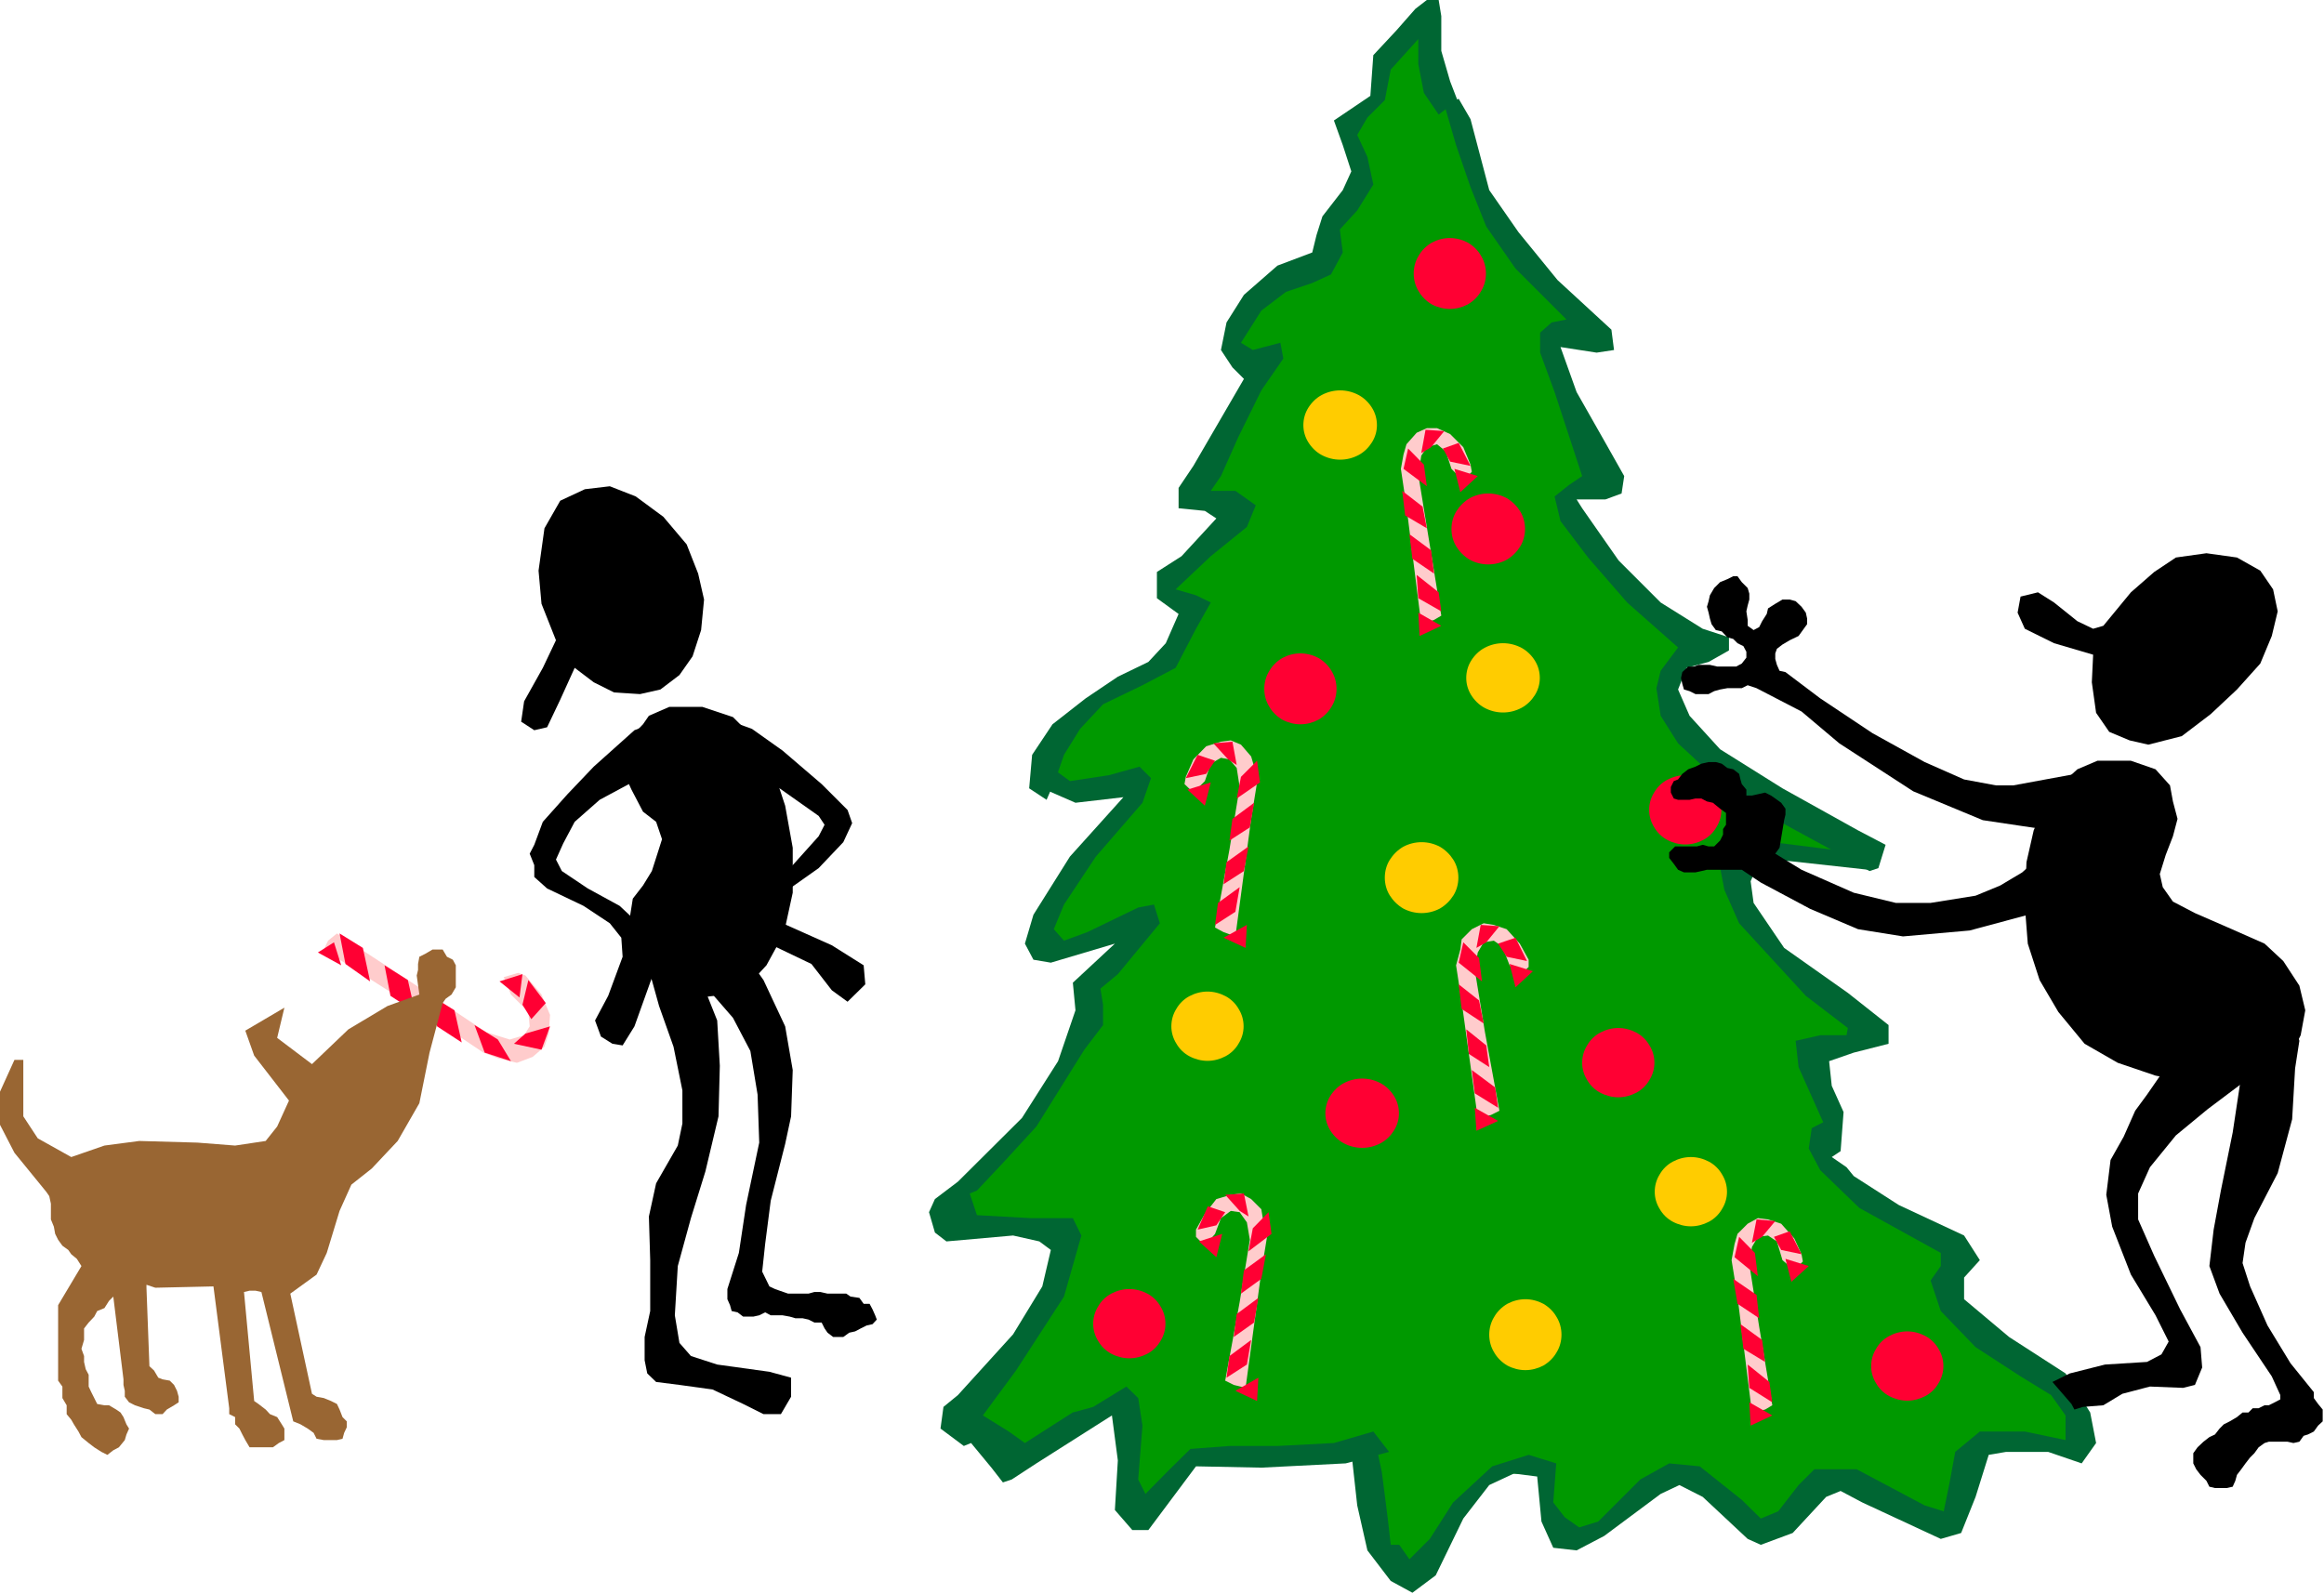 <?xml version="1.0" encoding="UTF-8" standalone="no"?>
<svg
   xmlns:ooo="http://xml.openoffice.org/svg/export"
   xmlns:dc="http://purl.org/dc/elements/1.1/"
   xmlns:cc="http://creativecommons.org/ns#"
   xmlns:rdf="http://www.w3.org/1999/02/22-rdf-syntax-ns#"
   xmlns:svg="http://www.w3.org/2000/svg"
   xmlns="http://www.w3.org/2000/svg"
   xmlns:sodipodi="http://sodipodi.sourceforge.net/DTD/sodipodi-0.dtd"
   xmlns:inkscape="http://www.inkscape.org/namespaces/inkscape"
   version="1.2"
   width="70.77mm"
   height="48.55mm"
   viewBox="0 0 7077 4855"
   preserveAspectRatio="xMidYMid"
   xml:space="preserve"
   id="svg243"
   sodipodi:docname="trimtree.svg"
   style="fill-rule:evenodd;stroke-width:28.222;stroke-linejoin:round"
   inkscape:version="0.92.5 (2060ec1f9f, 2020-04-08)"><sodipodi:namedview
   pagecolor="#ffffff"
   bordercolor="#666666"
   borderopacity="1"
   objecttolerance="10"
   gridtolerance="10"
   guidetolerance="10"
   inkscape:pageopacity="0"
   inkscape:pageshadow="2"
   inkscape:window-width="664"
   inkscape:window-height="487"
   id="namedview245"
   showgrid="false"
   inkscape:zoom="0.2102413"
   inkscape:cx="133.75748"
   inkscape:cy="91.729132"
   inkscape:window-x="0"
   inkscape:window-y="0"
   inkscape:window-maximized="0"
   inkscape:current-layer="svg243" />
 <defs
   class="ClipPathGroup"
   id="defs8">
  <clipPath
   id="presentation_clip_path"
   clipPathUnits="userSpaceOnUse">
   <rect
   x="0"
   y="0"
   width="21000"
   height="29700"
   id="rect2" />
  </clipPath>
  <clipPath
   id="presentation_clip_path_shrink"
   clipPathUnits="userSpaceOnUse">
   <rect
   x="21"
   y="29"
   width="20958"
   height="29641"
   id="rect5" />
  </clipPath>
 </defs>
 <defs
   class="TextShapeIndex"
   id="defs12">
  <g
   ooo:slide="id1"
   ooo:id-list="id3"
   id="g10" />
 </defs>
 <defs
   class="EmbeddedBulletChars"
   id="defs44">
  <g
   id="bullet-char-template-57356"
   transform="matrix(4.8828125e-4,0,0,-4.8828125e-4,0,0)">
   <path
   d="M 580,1141 1163,571 580,0 -4,571 Z"
   id="path14"
   inkscape:connector-curvature="0" />
  </g>
  <g
   id="bullet-char-template-57354"
   transform="matrix(4.8828125e-4,0,0,-4.8828125e-4,0,0)">
   <path
   d="M 8,1128 H 1137 V 0 H 8 Z"
   id="path17"
   inkscape:connector-curvature="0" />
  </g>
  <g
   id="bullet-char-template-10146"
   transform="matrix(4.8828125e-4,0,0,-4.8828125e-4,0,0)">
   <path
   d="M 174,0 602,739 174,1481 1456,739 Z M 1358,739 309,1346 659,739 Z"
   id="path20"
   inkscape:connector-curvature="0" />
  </g>
  <g
   id="bullet-char-template-10132"
   transform="matrix(4.8828125e-4,0,0,-4.8828125e-4,0,0)">
   <path
   d="M 2015,739 1276,0 H 717 l 543,543 H 174 v 393 h 1086 l -543,545 h 557 z"
   id="path23"
   inkscape:connector-curvature="0" />
  </g>
  <g
   id="bullet-char-template-10007"
   transform="matrix(4.8828125e-4,0,0,-4.8828125e-4,0,0)">
   <path
   d="m 0,-2 c -7,16 -16,29 -25,39 l 381,530 c -94,256 -141,385 -141,387 0,25 13,38 40,38 9,0 21,-2 34,-5 21,4 42,12 65,25 l 27,-13 111,-251 280,301 64,-25 24,25 c 21,-10 41,-24 62,-43 C 886,937 835,863 770,784 769,783 710,716 594,584 L 774,223 c 0,-27 -21,-55 -63,-84 l 16,-20 C 717,90 699,76 672,76 641,76 570,178 457,381 L 164,-76 c -22,-34 -53,-51 -92,-51 -42,0 -63,17 -64,51 -7,9 -10,24 -10,44 0,9 1,19 2,30 z"
   id="path26"
   inkscape:connector-curvature="0" />
  </g>
  <g
   id="bullet-char-template-10004"
   transform="matrix(4.8828125e-4,0,0,-4.8828125e-4,0,0)">
   <path
   d="M 285,-33 C 182,-33 111,30 74,156 52,228 41,333 41,471 c 0,78 14,145 41,201 34,71 87,106 158,106 53,0 88,-31 106,-94 l 23,-176 c 8,-64 28,-97 59,-98 l 735,706 c 11,11 33,17 66,17 42,0 63,-15 63,-46 V 965 c 0,-36 -10,-64 -30,-84 L 442,47 C 390,-6 338,-33 285,-33 Z"
   id="path29"
   inkscape:connector-curvature="0" />
  </g>
  <g
   id="bullet-char-template-9679"
   transform="matrix(4.8828125e-4,0,0,-4.8828125e-4,0,0)">
   <path
   d="M 813,0 C 632,0 489,54 383,161 276,268 223,411 223,592 c 0,181 53,324 160,431 106,107 249,161 430,161 179,0 323,-54 432,-161 108,-107 162,-251 162,-431 0,-180 -54,-324 -162,-431 C 1136,54 992,0 813,0 Z"
   id="path32"
   inkscape:connector-curvature="0" />
  </g>
  <g
   id="bullet-char-template-8226"
   transform="matrix(4.8828125e-4,0,0,-4.8828125e-4,0,0)">
   <path
   d="m 346,457 c -73,0 -137,26 -191,78 -54,51 -81,114 -81,188 0,73 27,136 81,188 54,52 118,78 191,78 73,0 134,-26 185,-79 51,-51 77,-114 77,-187 0,-75 -25,-137 -76,-188 -50,-52 -112,-78 -186,-78 z"
   id="path35"
   inkscape:connector-curvature="0" />
  </g>
  <g
   id="bullet-char-template-8211"
   transform="matrix(4.8828125e-4,0,0,-4.8828125e-4,0,0)">
   <path
   d="M -4,459 H 1135 V 606 H -4 Z"
   id="path38"
   inkscape:connector-curvature="0" />
  </g>
  <g
   id="bullet-char-template-61548"
   transform="matrix(4.8828125e-4,0,0,-4.8828125e-4,0,0)">
   <path
   d="m 173,740 c 0,163 58,303 173,419 116,115 255,173 419,173 163,0 302,-58 418,-173 116,-116 174,-256 174,-419 0,-163 -58,-303 -174,-418 C 1067,206 928,148 765,148 601,148 462,206 346,322 231,437 173,577 173,740 Z"
   id="path41"
   inkscape:connector-curvature="0" />
  </g>
 </defs>
 <g
   id="g49"
   transform="translate(-6961,-12422)">
  <g
   id="id2"
   class="Master_Slide">
   <g
   id="bg-id2"
   class="Background" />
   <g
   id="bo-id2"
   class="BackgroundObjects" />
  </g>
 </g>
 <g
   class="SlideGroup"
   id="g241"
   transform="translate(-6961,-12422)">
  <g
   id="g239">
   <g
   id="container-id1">
    <g
   id="id1"
   class="Slide"
   clip-path="url(#presentation_clip_path)">
     <g
   class="Page"
   id="g235">
      <g
   class="Graphic"
   id="g233">
       <g
   id="id3">
        <rect
   class="BoundingBox"
   x="6961"
   y="12422"
   width="7077"
   height="4855"
   id="rect51"
   style="fill:none;stroke:none" />
        <defs
   id="defs56">
         <clipPath
   id="clip_path_1"
   clipPathUnits="userSpaceOnUse">
          <path
   d="m 6961,12422 h 7076 v 4854 H 6961 Z"
   id="path53"
   inkscape:connector-curvature="0" />
         </clipPath>
        </defs>
        <g
   clip-path="url(#clip_path_1)"
   id="g230">
         <path
   d="m 8243,15433 -256,-168 -27,22 -13,27 367,234 119,80 44,17 58,14 48,-18 36,-31 13,-40 4,-57 -26,-62 -49,-58 -22,-8 -44,13 22,53 53,53 4,44 -17,27 -44,13 -71,-22 z"
   id="path58"
   inkscape:connector-curvature="0"
   style="fill:#ffcccc;stroke:none" />
         <path
   d="m 7995,15265 71,44 22,102 -75,-53 z"
   id="path60"
   inkscape:connector-curvature="0"
   style="fill:#ff0033;stroke:none" />
         <path
   d="m 8132,15362 71,45 22,97 -75,-49 z"
   id="path62"
   inkscape:connector-curvature="0"
   style="fill:#ff0033;stroke:none" />
         <path
   d="m 8274,15455 71,44 22,98 -75,-49 z"
   id="path64"
   inkscape:connector-curvature="0"
   style="fill:#ff0033;stroke:none" />
         <path
   d="m 8406,15544 71,44 40,66 -80,-26 z"
   id="path66"
   inkscape:connector-curvature="0"
   style="fill:#ff0033;stroke:none" />
         <path
   d="m 8526,15601 84,18 26,-71 -75,22 z"
   id="path68"
   inkscape:connector-curvature="0"
   style="fill:#ff0033;stroke:none" />
         <path
   d="m 8579,15526 44,-49 -53,-70 -18,75 z"
   id="path70"
   inkscape:connector-curvature="0"
   style="fill:#ff0033;stroke:none" />
         <path
   d="m 8543,15460 9,-71 -70,22 z"
   id="path72"
   inkscape:connector-curvature="0"
   style="fill:#ff0033;stroke:none" />
         <path
   d="m 7978,15292 22,70 -71,-39 z"
   id="path74"
   inkscape:connector-curvature="0"
   style="fill:#ff0033;stroke:none" />
         <path
   d="m 7911,15663 111,-106 119,-71 97,-35 -8,-58 4,-17 v -18 l 4,-22 18,-9 22,-13 h 14 17 l 13,22 18,9 9,17 v 18 18 17 14 l -13,22 -18,13 -9,13 -40,151 -31,154 -66,115 -79,84 -62,49 -36,80 -39,128 -31,66 -80,58 66,305 14,9 22,4 22,9 18,9 8,17 9,23 13,13 v 18 l -8,17 -5,18 -17,4 h -18 -22 l -22,-4 -9,-18 -18,-13 -22,-13 -22,-9 -97,-394 -18,-4 h -18 l -17,4 31,332 13,9 22,17 13,14 22,9 14,22 8,13 v 18 17 l -17,9 -18,13 h -31 -13 -27 l -13,-22 -9,-17 -9,-18 -13,-13 v -22 l -18,-9 v -18 l -48,-371 -177,4 -27,-9 v 9 l 9,239 14,13 13,22 13,5 22,4 13,13 9,18 5,18 v 17 l -14,9 -22,13 -13,14 h -22 l -18,-14 -17,-4 -27,-9 -18,-9 -13,-17 v -18 l -4,-18 v -17 l -31,-252 -13,13 -14,22 -22,9 -9,17 -17,18 -14,18 v 22 13 l -8,27 8,22 v 18 l 5,22 9,17 v 18 18 l 8,17 9,18 9,18 22,4 h 14 l 22,13 13,9 9,14 9,22 8,13 -8,18 -5,17 -18,22 -17,9 -18,14 -18,-9 -22,-14 -17,-13 -22,-18 -9,-17 -14,-22 -8,-14 -14,-17 v -27 l -13,-22 v -18 -17 l -13,-18 v -18 -17 -18 -13 -22 -18 -18 -13 -22 -18 -18 -17 -18 l 71,-119 -14,-22 -17,-14 -9,-13 -18,-13 -13,-18 -9,-18 -4,-22 -9,-22 v -13 -18 -17 l -5,-23 -9,-13 -97,-119 -48,-93 4,-93 44,-97 h 27 v 71 101 l 44,67 102,57 101,-35 106,-14 177,5 115,9 93,-14 35,-44 36,-79 -106,-137 -27,-76 119,-70 -22,92 z"
   id="path76"
   inkscape:connector-curvature="0"
   style="fill:#996633;stroke:none" />
         <path
   d="m 11306,12462 31,239 49,75 57,163 80,186 141,168 142,150 -124,14 4,44 137,398 -97,31 102,172 146,151 159,119 -75,88 -14,102 58,115 495,336 18,13 -71,22 -230,-30 -53,30 -22,76 40,101 119,137 270,217 -199,58 62,185 4,67 -35,57 128,119 292,177 4,45 -22,101 88,111 235,155 66,110 -18,89 -190,-36 -132,36 -62,212 -217,-75 -141,-58 -53,27 -98,110 -66,22 -199,-154 h -102 l -163,128 -111,62 -53,-71 -26,-115 -13,-31 h -115 l -89,62 -75,97 -110,159 -67,-44 -57,-97 -31,-248 -301,22 -234,9 -128,164 -58,-75 v -195 l -26,-62 -270,151 -53,26 -159,-146 225,-247 80,-182 13,-128 -101,-13 -221,-14 -45,-53 173,-159 128,-146 150,-243 -4,-128 159,-177 -217,66 -88,-4 27,-119 114,-155 160,-173 -18,9 -27,-53 -146,18 -88,-31 -9,-62 124,-164 141,-79 137,-75 -17,4 79,-159 -92,-53 8,-31 204,-208 -120,-57 115,-217 75,-155 -57,-31 -13,-66 70,-128 107,-71 101,-62 18,-84 84,-150 -31,-151 80,-93 22,-123 z"
   id="path78"
   inkscape:connector-curvature="0"
   style="fill:#009900;stroke:none" />
         <path
   d="m 11359,12740 44,-17 36,62 57,216 89,128 119,146 164,151 8,62 -53,8 -110,-17 49,137 88,155 57,101 -8,53 -49,18 h -88 l 17,27 111,159 128,128 128,80 80,26 v 40 l -62,35 -67,18 -26,66 35,80 93,102 190,119 230,128 84,44 -22,71 -27,9 -61,-35 -204,-111 -199,-133 -119,-110 -53,-84 -13,-84 13,-53 53,-71 -155,-137 -119,-137 -84,-111 -18,-75 44,-35 40,-27 -84,-256 -44,-120 v -61 l 35,-31 45,-9 -155,-155 -89,-128 -48,-120 -44,-128 z"
   id="path80"
   inkscape:connector-curvature="0"
   style="fill:#006633;stroke:none" />
         <path
   d="m 11134,12714 9,-124 70,-75 58,-66 35,-27 h 36 l 8,49 v 106 l 27,93 22,57 -57,44 -45,-66 -17,-88 v -76 l -84,93 -18,93 -53,53 -31,53 31,67 18,84 -49,79 -53,58 9,70 -36,67 -57,26 -80,27 -75,57 -62,98 36,22 84,-22 9,48 -67,97 -70,142 -53,119 -31,45 h 75 l 62,44 -27,66 -110,89 -107,101 62,18 45,22 -45,80 -62,119 -101,53 -120,58 -70,75 -49,79 -26,75 -27,62 -53,-35 9,-102 62,-93 101,-79 98,-66 93,-45 53,-57 39,-89 -66,-48 v -80 l 75,-48 106,-115 -35,-23 -80,-8 v -62 l 45,-67 154,-265 -35,-35 -35,-53 17,-84 53,-84 102,-89 106,-40 13,-53 18,-57 62,-80 26,-57 -26,-80 -27,-75 z"
   id="path82"
   inkscape:connector-curvature="0"
   style="fill:#006633;stroke:none" />
         <path
   d="m 10170,14765 49,36 119,-18 93,-26 35,35 -26,75 -142,164 -97,146 -31,75 31,35 71,-26 155,-75 48,-9 18,57 -128,155 -53,44 8,49 v 62 l -57,75 -146,234 -102,111 -79,84 -22,9 22,66 163,9 h 129 l 26,53 -53,186 -146,225 -101,137 79,49 49,35 172,-110 -26,17 62,-17 101,-62 36,35 13,84 -13,164 22,44 70,-71 67,-66 119,-9 h 146 l 172,-9 120,-35 48,62 -132,35 -257,13 -199,-4 -145,194 h -49 l -53,-61 9,-151 -18,-137 -230,146 -75,49 -27,9 -35,-45 -62,-75 -22,9 -71,-53 9,-66 44,-36 168,-185 89,-146 26,-111 -35,-26 -80,-18 -203,18 -35,-27 -18,-62 18,-40 70,-53 195,-194 110,-173 53,-155 -8,-84 128,-119 -195,58 -53,-9 -26,-49 26,-88 111,-177 163,-181 -146,17 -110,-48 9,-45 z"
   id="path84"
   inkscape:connector-curvature="0"
   style="fill:#006633;stroke:none" />
         <path
   d="m 12566,15013 -208,-26 -119,17 -44,40 17,88 45,102 203,221 128,98 -4,22 h -80 l -75,17 9,80 75,168 -35,18 -9,62 35,66 119,115 248,137 v 40 l -31,44 31,93 106,110 137,89 93,57 44,62 v 75 l -124,-26 h -137 l -75,62 -17,93 -18,88 -58,-18 -207,-110 h -129 l -48,48 -62,80 -53,22 -58,-57 -128,-102 -93,-9 -88,49 -128,128 -58,18 -44,-31 -35,-45 9,-119 -84,-26 -111,35 -119,110 -71,111 -62,62 -31,-44 h -26 l -9,-80 -18,-141 -17,-80 -76,18 18,163 31,137 71,93 66,36 71,-53 84,-173 79,-102 75,-35 71,9 13,137 36,80 71,8 84,-44 172,-128 57,-27 71,36 137,128 40,18 97,-36 102,-110 44,-18 66,35 239,111 62,-18 44,-110 40,-128 53,-9 h 128 l 102,35 44,-62 -18,-93 -75,-119 -172,-111 -137,-115 v -66 l 48,-53 -48,-75 -199,-93 -137,-88 -22,-27 -45,-31 27,-18 9,-119 -36,-80 -8,-75 75,-26 106,-27 v -57 l -124,-98 -194,-137 -93,-137 -9,-66 31,-71 327,36 z"
   id="path86"
   inkscape:connector-curvature="0"
   style="fill:#006633;stroke:none" />
         <path
   d="m 10705,15009 -44,238 26,14 36,13 48,-358 18,-111 -9,-48 -9,-31 -31,-36 -31,-13 -30,4 -45,14 -39,40 -23,53 -4,22 27,26 35,-35 18,-53 31,-18 26,5 22,26 9,58 z"
   id="path88"
   inkscape:connector-curvature="0"
   style="fill:#ffcccc;stroke:none" />
         <path
   d="m 10661,15239 9,-67 66,-48 -13,75 z"
   id="path90"
   inkscape:connector-curvature="0"
   style="fill:#ff0033;stroke:none" />
         <path
   d="m 10687,15115 9,-67 67,-48 -14,75 z"
   id="path92"
   inkscape:connector-curvature="0"
   style="fill:#ff0033;stroke:none" />
         <path
   d="m 10705,14982 9,-66 66,-49 -13,75 z"
   id="path94"
   inkscape:connector-curvature="0"
   style="fill:#ff0033;stroke:none" />
         <path
   d="m 10727,14854 13,-66 49,-49 9,66 z"
   id="path96"
   inkscape:connector-curvature="0"
   style="fill:#ff0033;stroke:none" />
         <path
   d="m 10727,14752 -13,-71 -58,5 45,49 z"
   id="path98"
   inkscape:connector-curvature="0"
   style="fill:#ff0033;stroke:none" />
         <path
   d="m 10661,14739 -53,-18 -36,71 62,-13 z"
   id="path100"
   inkscape:connector-curvature="0"
   style="fill:#ff0033;stroke:none" />
         <path
   d="m 10648,14805 -71,22 53,49 z"
   id="path102"
   inkscape:connector-curvature="0"
   style="fill:#ff0033;stroke:none" />
         <path
   d="m 10687,15278 71,-39 -4,70 z"
   id="path104"
   inkscape:connector-curvature="0"
   style="fill:#ff0033;stroke:none" />
         <path
   d="m 11483,15566 44,239 -26,13 -40,9 -49,-354 -17,-111 13,-48 4,-31 31,-31 36,-18 31,5 39,13 40,44 27,49 v 22 l -27,26 -31,-31 -22,-57 -26,-18 -31,5 -18,31 -9,53 z"
   id="path106"
   inkscape:connector-curvature="0"
   style="fill:#ffcccc;stroke:none" />
         <path
   d="m 11523,15796 -9,-62 -71,-53 9,71 z"
   id="path108"
   inkscape:connector-curvature="0"
   style="fill:#ff0033;stroke:none" />
         <path
   d="m 11496,15672 -9,-66 -61,-49 8,75 z"
   id="path110"
   inkscape:connector-curvature="0"
   style="fill:#ff0033;stroke:none" />
         <path
   d="m 11479,15539 -14,-70 -62,-49 9,75 z"
   id="path112"
   inkscape:connector-curvature="0"
   style="fill:#ff0033;stroke:none" />
         <path
   d="m 11474,15411 -9,-71 -48,-48 -14,62 z"
   id="path114"
   inkscape:connector-curvature="0"
   style="fill:#ff0033;stroke:none" />
         <path
   d="m 11457,15309 13,-70 57,4 -40,49 z"
   id="path116"
   inkscape:connector-curvature="0"
   style="fill:#ff0033;stroke:none" />
         <path
   d="m 11523,15296 53,-18 35,71 -62,-13 z"
   id="path118"
   inkscape:connector-curvature="0"
   style="fill:#ff0033;stroke:none" />
         <path
   d="m 11558,15358 71,22 -53,49 z"
   id="path120"
   inkscape:connector-curvature="0"
   style="fill:#ff0033;stroke:none" />
         <path
   d="m 11523,15836 -71,-40 5,70 z"
   id="path122"
   inkscape:connector-curvature="0"
   style="fill:#ff0033;stroke:none" />
         <path
   d="m 12318,16463 40,239 -22,13 -40,9 -44,-353 -18,-111 9,-49 9,-31 31,-31 31,-17 31,4 40,13 40,45 22,48 4,22 -26,27 -36,-31 -17,-57 -27,-18 -31,4 -18,31 -8,53 z"
   id="path124"
   inkscape:connector-curvature="0"
   style="fill:#ffcccc;stroke:none" />
         <path
   d="m 12358,16693 -9,-62 -66,-53 5,71 z"
   id="path126"
   inkscape:connector-curvature="0"
   style="fill:#ff0033;stroke:none" />
         <path
   d="m 12336,16570 -9,-67 -66,-48 9,75 z"
   id="path128"
   inkscape:connector-curvature="0"
   style="fill:#ff0033;stroke:none" />
         <path
   d="m 12318,16437 -8,-71 -71,-49 13,76 z"
   id="path130"
   inkscape:connector-curvature="0"
   style="fill:#ff0033;stroke:none" />
         <path
   d="m 12314,16309 -9,-71 -48,-49 -14,62 z"
   id="path132"
   inkscape:connector-curvature="0"
   style="fill:#ff0033;stroke:none" />
         <path
   d="m 12296,16207 14,-71 57,5 -40,48 z"
   id="path134"
   inkscape:connector-curvature="0"
   style="fill:#ff0033;stroke:none" />
         <path
   d="m 12363,16189 48,-17 36,70 -62,-13 z"
   id="path136"
   inkscape:connector-curvature="0"
   style="fill:#ff0033;stroke:none" />
         <path
   d="m 12398,16256 71,22 -53,48 z"
   id="path138"
   inkscape:connector-curvature="0"
   style="fill:#ff0033;stroke:none" />
         <path
   d="m 12358,16733 -70,-40 4,71 z"
   id="path140"
   inkscape:connector-curvature="0"
   style="fill:#ff0033;stroke:none" />
         <path
   d="m 10736,16388 -44,239 26,13 36,9 48,-354 18,-110 -13,-49 -5,-31 -31,-31 -31,-17 -31,4 -44,13 -35,45 -27,48 v 22 l 27,27 31,-36 18,-48 30,-22 27,4 22,31 9,53 z"
   id="path142"
   inkscape:connector-curvature="0"
   style="fill:#ffcccc;stroke:none" />
         <path
   d="m 10696,16618 9,-66 66,-49 -13,75 z"
   id="path144"
   inkscape:connector-curvature="0"
   style="fill:#ff0033;stroke:none" />
         <path
   d="m 10718,16494 9,-70 66,-49 -13,75 z"
   id="path146"
   inkscape:connector-curvature="0"
   style="fill:#ff0033;stroke:none" />
         <path
   d="m 10740,16362 9,-71 67,-49 -14,75 z"
   id="path148"
   inkscape:connector-curvature="0"
   style="fill:#ff0033;stroke:none" />
         <path
   d="m 10763,16233 13,-70 48,-49 9,66 z"
   id="path150"
   inkscape:connector-curvature="0"
   style="fill:#ff0033;stroke:none" />
         <path
   d="m 10763,16127 -14,-70 -57,4 44,49 z"
   id="path152"
   inkscape:connector-curvature="0"
   style="fill:#ff0033;stroke:none" />
         <path
   d="m 10692,16114 -53,-18 -31,71 57,-13 z"
   id="path154"
   inkscape:connector-curvature="0"
   style="fill:#ff0033;stroke:none" />
         <path
   d="m 10683,16180 -71,23 53,48 z"
   id="path156"
   inkscape:connector-curvature="0"
   style="fill:#ff0033;stroke:none" />
         <path
   d="m 10723,16658 70,-40 -4,71 z"
   id="path158"
   inkscape:connector-curvature="0"
   style="fill:#ff0033;stroke:none" />
         <path
   d="m 11311,14058 39,239 -22,13 -39,13 -45,-358 -17,-115 8,-44 9,-31 31,-35 31,-14 h 31 l 40,18 40,40 22,53 4,22 -26,27 -36,-36 -17,-53 -27,-22 -31,9 -17,26 -9,58 z"
   id="path160"
   inkscape:connector-curvature="0"
   style="fill:#ffcccc;stroke:none" />
         <path
   d="m 11350,14284 -8,-58 -67,-53 5,71 z"
   id="path162"
   inkscape:connector-curvature="0"
   style="fill:#ff0033;stroke:none" />
         <path
   d="m 11328,14169 -9,-71 -66,-49 9,75 z"
   id="path164"
   inkscape:connector-curvature="0"
   style="fill:#ff0033;stroke:none" />
         <path
   d="m 11306,14031 -13,-66 -62,-48 9,75 z"
   id="path166"
   inkscape:connector-curvature="0"
   style="fill:#ff0033;stroke:none" />
         <path
   d="m 11306,13903 -9,-66 -48,-49 -14,62 z"
   id="path168"
   inkscape:connector-curvature="0"
   style="fill:#ff0033;stroke:none" />
         <path
   d="m 11289,13802 13,-71 57,4 -40,49 z"
   id="path170"
   inkscape:connector-curvature="0"
   style="fill:#ff0033;stroke:none" />
         <path
   d="m 11355,13788 48,-17 36,70 -62,-13 z"
   id="path172"
   inkscape:connector-curvature="0"
   style="fill:#ff0033;stroke:none" />
         <path
   d="m 11390,13850 71,22 -53,49 z"
   id="path174"
   inkscape:connector-curvature="0"
   style="fill:#ff0033;stroke:none" />
         <path
   d="m 11350,14328 -70,-40 4,71 z"
   id="path176"
   inkscape:connector-curvature="0"
   style="fill:#ff0033;stroke:none" />
         <path
   d="m 11486,13255 c 0,19 -5,38 -15,54 -9,16 -23,30 -40,40 -17,9 -36,14 -55,14 -19,0 -38,-5 -55,-14 -17,-10 -31,-24 -40,-40 -10,-16 -15,-35 -15,-54 0,-19 5,-38 15,-54 9,-16 23,-30 40,-40 17,-9 36,-14 55,-14 19,0 38,5 55,14 17,10 31,24 40,40 10,16 15,35 15,54 z"
   id="path178"
   inkscape:connector-curvature="0"
   style="fill:#ff0033;stroke:none" />
         <path
   d="m 11154,13717 c 0,18 -5,36 -15,52 -10,16 -24,30 -41,39 -17,9 -36,14 -56,14 -20,0 -39,-5 -56,-14 -17,-9 -31,-23 -41,-39 -10,-16 -15,-34 -15,-52 0,-19 5,-37 15,-53 10,-16 24,-30 41,-39 17,-9 36,-14 56,-14 20,0 39,5 56,14 17,9 31,23 41,39 10,16 15,34 15,53 z"
   id="path180"
   inkscape:connector-curvature="0"
   style="fill:#ffcc00;stroke:none" />
         <path
   d="m 11605,14033 c 0,19 -5,38 -15,54 -10,16 -24,30 -41,40 -17,9 -36,14 -56,14 -20,0 -39,-5 -56,-14 -17,-10 -31,-24 -41,-40 -10,-16 -15,-35 -15,-54 0,-19 5,-38 15,-54 10,-16 24,-30 41,-40 17,-9 36,-14 56,-14 20,0 39,5 56,14 17,10 31,24 41,40 10,16 15,35 15,54 z"
   id="path182"
   inkscape:connector-curvature="0"
   style="fill:#ff0033;stroke:none" />
         <path
   d="m 11031,14520 c 0,19 -5,38 -15,54 -9,16 -23,30 -40,40 -17,9 -36,14 -55,14 -19,0 -38,-5 -55,-14 -17,-10 -31,-24 -40,-40 -10,-16 -15,-35 -15,-54 0,-19 5,-38 15,-54 9,-16 23,-30 40,-40 17,-9 36,-14 55,-14 19,0 38,5 55,14 17,10 31,24 40,40 10,16 15,35 15,54 z"
   id="path184"
   inkscape:connector-curvature="0"
   style="fill:#ff0033;stroke:none" />
         <path
   d="m 11650,14487 c 0,18 -5,36 -15,52 -10,16 -24,30 -41,39 -17,9 -36,14 -56,14 -20,0 -39,-5 -56,-14 -17,-9 -31,-23 -41,-39 -10,-16 -15,-34 -15,-52 0,-19 5,-37 15,-53 10,-16 24,-30 41,-39 17,-9 36,-14 56,-14 20,0 39,5 56,14 17,9 31,23 41,39 10,16 15,34 15,53 z"
   id="path186"
   inkscape:connector-curvature="0"
   style="fill:#ffcc00;stroke:none" />
         <path
   d="m 12203,14889 c 0,18 -5,36 -15,52 -9,16 -23,30 -40,39 -17,9 -36,14 -55,14 -19,0 -38,-5 -55,-14 -17,-9 -31,-23 -40,-39 -10,-16 -15,-34 -15,-52 0,-19 5,-37 15,-53 9,-16 23,-30 40,-39 17,-9 36,-14 55,-14 19,0 38,5 55,14 17,9 31,23 40,39 10,16 15,34 15,53 z"
   id="path188"
   inkscape:connector-curvature="0"
   style="fill:#ff0033;stroke:none" />
         <path
   d="m 11221,15813 c 0,18 -5,36 -15,52 -10,16 -24,30 -41,39 -17,9 -36,14 -56,14 -20,0 -39,-5 -56,-14 -17,-9 -31,-23 -41,-39 -10,-16 -15,-34 -15,-52 0,-19 5,-37 15,-53 10,-16 24,-30 41,-39 17,-9 36,-14 56,-14 20,0 39,5 56,14 17,9 31,23 41,39 10,16 15,34 15,53 z"
   id="path190"
   inkscape:connector-curvature="0"
   style="fill:#ff0033;stroke:none" />
         <path
   d="m 10748,15548 c 0,18 -5,36 -15,52 -9,16 -23,30 -40,39 -17,9 -36,14 -55,14 -19,0 -38,-5 -55,-14 -17,-9 -31,-23 -40,-39 -10,-16 -15,-34 -15,-52 0,-19 5,-37 15,-53 9,-16 23,-30 40,-39 17,-9 36,-14 55,-14 19,0 38,5 55,14 17,9 31,23 40,39 10,16 15,34 15,53 z"
   id="path192"
   inkscape:connector-curvature="0"
   style="fill:#ffcc00;stroke:none" />
         <path
   d="m 11402,15095 c 0,19 -5,38 -15,54 -10,16 -24,30 -41,40 -17,9 -36,14 -56,14 -20,0 -39,-5 -56,-14 -17,-10 -31,-24 -41,-40 -10,-16 -15,-35 -15,-54 0,-19 5,-38 15,-54 10,-16 24,-30 41,-40 17,-9 36,-14 56,-14 20,0 39,5 56,14 17,10 31,24 41,40 10,16 15,35 15,54 z"
   id="path194"
   inkscape:connector-curvature="0"
   style="fill:#ffcc00;stroke:none" />
         <path
   d="m 11999,15659 c 0,18 -5,36 -15,52 -9,16 -23,30 -40,39 -17,9 -36,14 -55,14 -19,0 -38,-5 -55,-14 -17,-9 -31,-23 -40,-39 -10,-16 -15,-34 -15,-52 0,-19 5,-37 15,-53 9,-16 23,-30 40,-39 17,-9 36,-14 55,-14 19,0 38,5 55,14 17,9 31,23 40,39 10,16 15,34 15,53 z"
   id="path196"
   inkscape:connector-curvature="0"
   style="fill:#ff0033;stroke:none" />
         <path
   d="m 11716,16487 c 0,19 -5,38 -15,54 -9,16 -23,30 -40,40 -17,9 -36,14 -55,14 -19,0 -38,-5 -55,-14 -17,-10 -31,-24 -40,-40 -10,-16 -15,-35 -15,-54 0,-19 5,-38 15,-54 9,-16 23,-30 40,-40 17,-9 36,-14 55,-14 19,0 38,5 55,14 17,10 31,24 40,40 10,16 15,35 15,54 z"
   id="path198"
   inkscape:connector-curvature="0"
   style="fill:#ffcc00;stroke:none" />
         <path
   d="m 12220,16052 c 0,18 -5,36 -15,52 -9,16 -23,30 -40,39 -17,9 -36,14 -55,14 -19,0 -38,-5 -55,-14 -17,-9 -31,-23 -40,-39 -10,-16 -15,-34 -15,-52 0,-19 5,-37 15,-53 9,-16 23,-30 40,-39 17,-9 36,-14 55,-14 19,0 38,5 55,14 17,9 31,23 40,39 10,16 15,34 15,53 z"
   id="path200"
   inkscape:connector-curvature="0"
   style="fill:#ffcc00;stroke:none" />
         <path
   d="m 12879,16583 c 0,18 -5,36 -15,52 -9,16 -23,30 -40,39 -17,9 -36,14 -55,14 -19,0 -38,-5 -55,-14 -17,-9 -31,-23 -40,-39 -10,-16 -15,-34 -15,-52 0,-19 5,-37 15,-53 9,-16 23,-30 40,-39 17,-9 36,-14 55,-14 19,0 38,5 55,14 17,9 31,23 40,39 10,16 15,34 15,53 z"
   id="path202"
   inkscape:connector-curvature="0"
   style="fill:#ff0033;stroke:none" />
         <path
   d="m 10510,16454 c 0,18 -5,36 -15,52 -9,16 -23,30 -40,39 -17,9 -36,14 -55,14 -19,0 -38,-5 -55,-14 -17,-9 -31,-23 -40,-39 -10,-16 -15,-34 -15,-52 0,-19 5,-37 15,-53 9,-16 23,-30 40,-39 17,-9 36,-14 55,-14 19,0 38,5 55,14 17,9 31,23 40,39 10,16 15,34 15,53 z"
   id="path204"
   inkscape:connector-curvature="0"
   style="fill:#ff0033;stroke:none" />
         <path
   d="m 8654,14372 -44,-111 -9,-101 18,-129 48,-84 75,-35 76,-9 79,31 84,62 71,84 35,89 18,79 -9,93 -26,80 -40,57 -58,44 -62,14 -79,-5 -62,-31 -58,-44 -44,97 -40,84 -39,9 -40,-26 9,-62 57,-102 z"
   id="path206"
   inkscape:connector-curvature="0"
   style="fill:#000000;stroke:none" />
         <path
   d="m 8937,14602 62,-27 h 101 l 93,31 67,67 57,97 35,106 23,128 v 137 l -27,124 -53,97 -62,67 -18,4 -44,18 -79,9 -71,-14 -66,-31 -49,-53 -18,-66 -9,-80 9,-57 31,-40 27,-44 17,-53 14,-44 -18,-53 -40,-31 -35,-67 -22,-48 4,-62 18,-53 35,-36 z"
   id="path208"
   inkscape:connector-curvature="0"
   style="fill:#000000;stroke:none" />
         <path
   d="m 9127,14597 124,45 93,66 119,102 79,79 14,40 -27,58 -75,79 -106,75 -22,40 9,49 159,71 97,61 5,58 -54,53 -48,-35 -62,-80 -119,-57 -62,-80 17,-53 40,-49 67,-62 79,-88 18,-35 -18,-27 -119,-84 -159,-71 -71,-62 -27,-48 z"
   id="path210"
   inkscape:connector-curvature="0"
   style="fill:#000000;stroke:none" />
         <path
   d="m 8769,14757 124,-111 57,-22 58,62 -27,97 -88,18 -106,57 -76,67 -35,66 -22,49 18,35 79,53 97,53 80,75 22,75 v 58 l -57,159 -36,58 -31,-5 -35,-22 -18,-49 40,-75 44,-119 -4,-58 -35,-44 -80,-53 -111,-53 -39,-35 v -36 l -14,-35 14,-27 26,-70 75,-84 z"
   id="path212"
   inkscape:connector-curvature="0"
   style="fill:#000000;stroke:none" />
         <path
   d="m 9189,15270 97,137 66,141 23,133 -5,141 -18,84 -44,173 -17,132 -9,84 22,45 17,8 14,5 26,9 h 22 22 18 l 18,-5 h 18 l 22,5 h 17 14 26 l 13,9 27,4 13,18 h 18 l 9,17 8,18 5,13 -13,14 -18,4 -18,9 -17,9 -18,4 -18,13 h -17 -14 l -17,-13 -9,-13 -9,-18 h -22 l -18,-9 -18,-4 h -22 l -17,-5 -22,-4 h -18 -18 l -17,-9 -18,9 -18,4 h -18 -13 l -17,-13 -18,-4 -5,-18 -8,-18 v -17 -14 l 35,-110 22,-146 40,-190 -5,-146 -22,-133 -53,-101 -66,-76 -66,-79 13,-115 44,-5 49,5 z"
   id="path214"
   inkscape:connector-curvature="0"
   style="fill:#000000;stroke:none" />
         <path
   d="m 9034,15331 62,76 49,123 8,138 -4,154 -40,168 -44,142 -40,146 -9,150 14,84 35,40 80,26 159,22 66,18 v 58 l -31,53 h -53 l -62,-31 -93,-44 -101,-14 -71,-9 -27,-26 -8,-40 v -71 l 17,-79 v -155 l -4,-133 22,-101 66,-115 14,-67 v -101 l -27,-133 -44,-124 -27,-97 18,-66 h 40 z"
   id="path216"
   inkscape:connector-curvature="0"
   style="fill:#000000;stroke:none" />
         <path
   d="m 13366,14328 84,-102 71,-62 66,-44 93,-13 93,13 71,40 39,57 14,67 -18,75 -35,84 -71,79 -80,75 -88,67 -102,26 -57,-13 -62,-26 -40,-58 -13,-93 4,-84 -119,-35 -89,-44 -22,-49 9,-49 53,-13 49,31 71,57 48,23 z"
   id="path218"
   inkscape:connector-curvature="0"
   style="fill:#000000;stroke:none" />
         <path
   d="m 13233,14814 54,-49 61,-26 h 102 l 75,26 44,49 9,49 14,53 -14,53 -22,57 -18,58 9,40 31,44 67,35 101,44 111,49 57,53 49,75 18,75 -14,76 -31,62 -39,48 -49,27 -102,17 -101,-8 -120,-23 -115,-39 -101,-58 -80,-97 -57,-97 -36,-111 -9,-115 5,-133 22,-97 35,-79 z"
   id="path220"
   inkscape:connector-curvature="0"
   style="fill:#000000;stroke:none" />
         <path
   d="m 13092,14814 217,-40 h 13 106 l 18,49 -31,71 -115,44 -120,9 -181,-27 -212,-88 -225,-146 -115,-97 -137,-71 -27,-9 -18,9 h -22 -22 l -22,4 -18,5 -17,9 h -22 -18 l -18,-9 -17,-5 -5,-17 -4,-18 4,-18 18,-17 h 18 l 13,-5 h 18 17 l 22,5 h 18 22 18 l 17,-9 14,-18 v -18 l -9,-17 -18,-9 -13,-13 -18,-5 -17,-18 -18,-4 -13,-18 -5,-17 -4,-18 -5,-18 5,-17 4,-18 13,-22 18,-18 22,-9 18,-9 h 13 l 13,18 18,18 5,17 v 18 l -5,18 -4,18 4,26 v 18 l 18,13 17,-9 9,-18 14,-22 4,-17 22,-14 22,-13 h 22 l 18,5 18,17 13,18 4,18 v 17 l -13,18 -13,18 -27,13 -22,13 -17,13 -5,14 v 17 l 5,18 8,18 18,4 106,80 159,106 159,88 120,53 97,18 z"
   id="path222"
   inkscape:connector-curvature="0"
   style="fill:#000000;stroke:none" />
         <path
   d="m 13172,15031 141,-75 93,-18 44,66 v 18 l -53,75 -159,84 -279,75 -203,18 -137,-22 -146,-62 -150,-80 -58,-39 h -17 -18 -13 -18 -22 -18 l -17,4 -18,4 h -18 -17 l -18,-8 -13,-18 -14,-18 v -17 l 18,-18 h 22 22 22 l 18,-5 18,5 h 17 l 18,-18 9,-18 v -17 l 9,-13 v -18 -18 l -18,-13 -22,-18 -18,-4 -17,-9 h -18 l -18,4 h -17 -18 l -13,-4 -9,-18 v -17 l 9,-18 13,-5 13,-17 18,-14 22,-8 18,-9 22,-5 h 22 l 18,5 17,13 18,4 18,14 4,17 4,14 14,17 v 18 h 17 l 18,-4 22,-5 18,9 13,9 18,13 13,18 v 18 l -4,17 -14,84 -13,18 80,49 159,70 128,31 h 106 l 137,-22 75,-31 67,-40 z"
   id="path224"
   inkscape:connector-curvature="0"
   style="fill:#000000;stroke:none" />
         <path
   d="m 13866,15415 70,67 v 17 l 27,93 -13,84 -9,155 -44,164 -71,137 -27,75 -9,62 23,71 53,119 70,115 71,88 v 18 l 13,18 14,17 v 18 18 l -14,13 -13,18 -18,9 -13,4 -13,18 -18,4 -18,-4 h -22 -17 -18 l -13,4 -18,13 -13,18 -13,13 -14,18 -13,18 -13,17 -5,18 -8,18 -18,4 h -18 -18 l -17,-4 -9,-18 -18,-18 -13,-17 -9,-18 v -18 -13 l 13,-18 18,-17 18,-14 17,-8 14,-18 13,-13 18,-9 22,-13 17,-14 h 18 l 13,-13 h 18 l 18,-9 h 13 l 18,-9 17,-9 v -13 l -26,-57 -89,-133 -70,-119 -31,-84 13,-111 22,-119 36,-177 30,-199 v -195 l 31,-57 z"
   id="path226"
   inkscape:connector-curvature="0"
   style="fill:#000000;stroke:none" />
         <path
   d="m 13499,15756 110,-159 137,-80 75,5 18,75 -26,106 -129,97 -97,80 -79,97 -36,80 v 79 l 49,111 79,163 62,115 5,62 -22,53 -36,9 -101,-4 -84,22 -58,35 -62,5 -26,8 -9,-17 -58,-67 53,-26 107,-27 128,-8 44,-23 22,-39 -40,-80 -75,-124 -57,-146 -18,-97 13,-106 40,-71 35,-79 z"
   id="path228"
   inkscape:connector-curvature="0"
   style="fill:#000000;stroke:none" />
        </g>
       </g>
      </g>
     </g>
    </g>
   </g>
  </g>
 </g>
</svg>